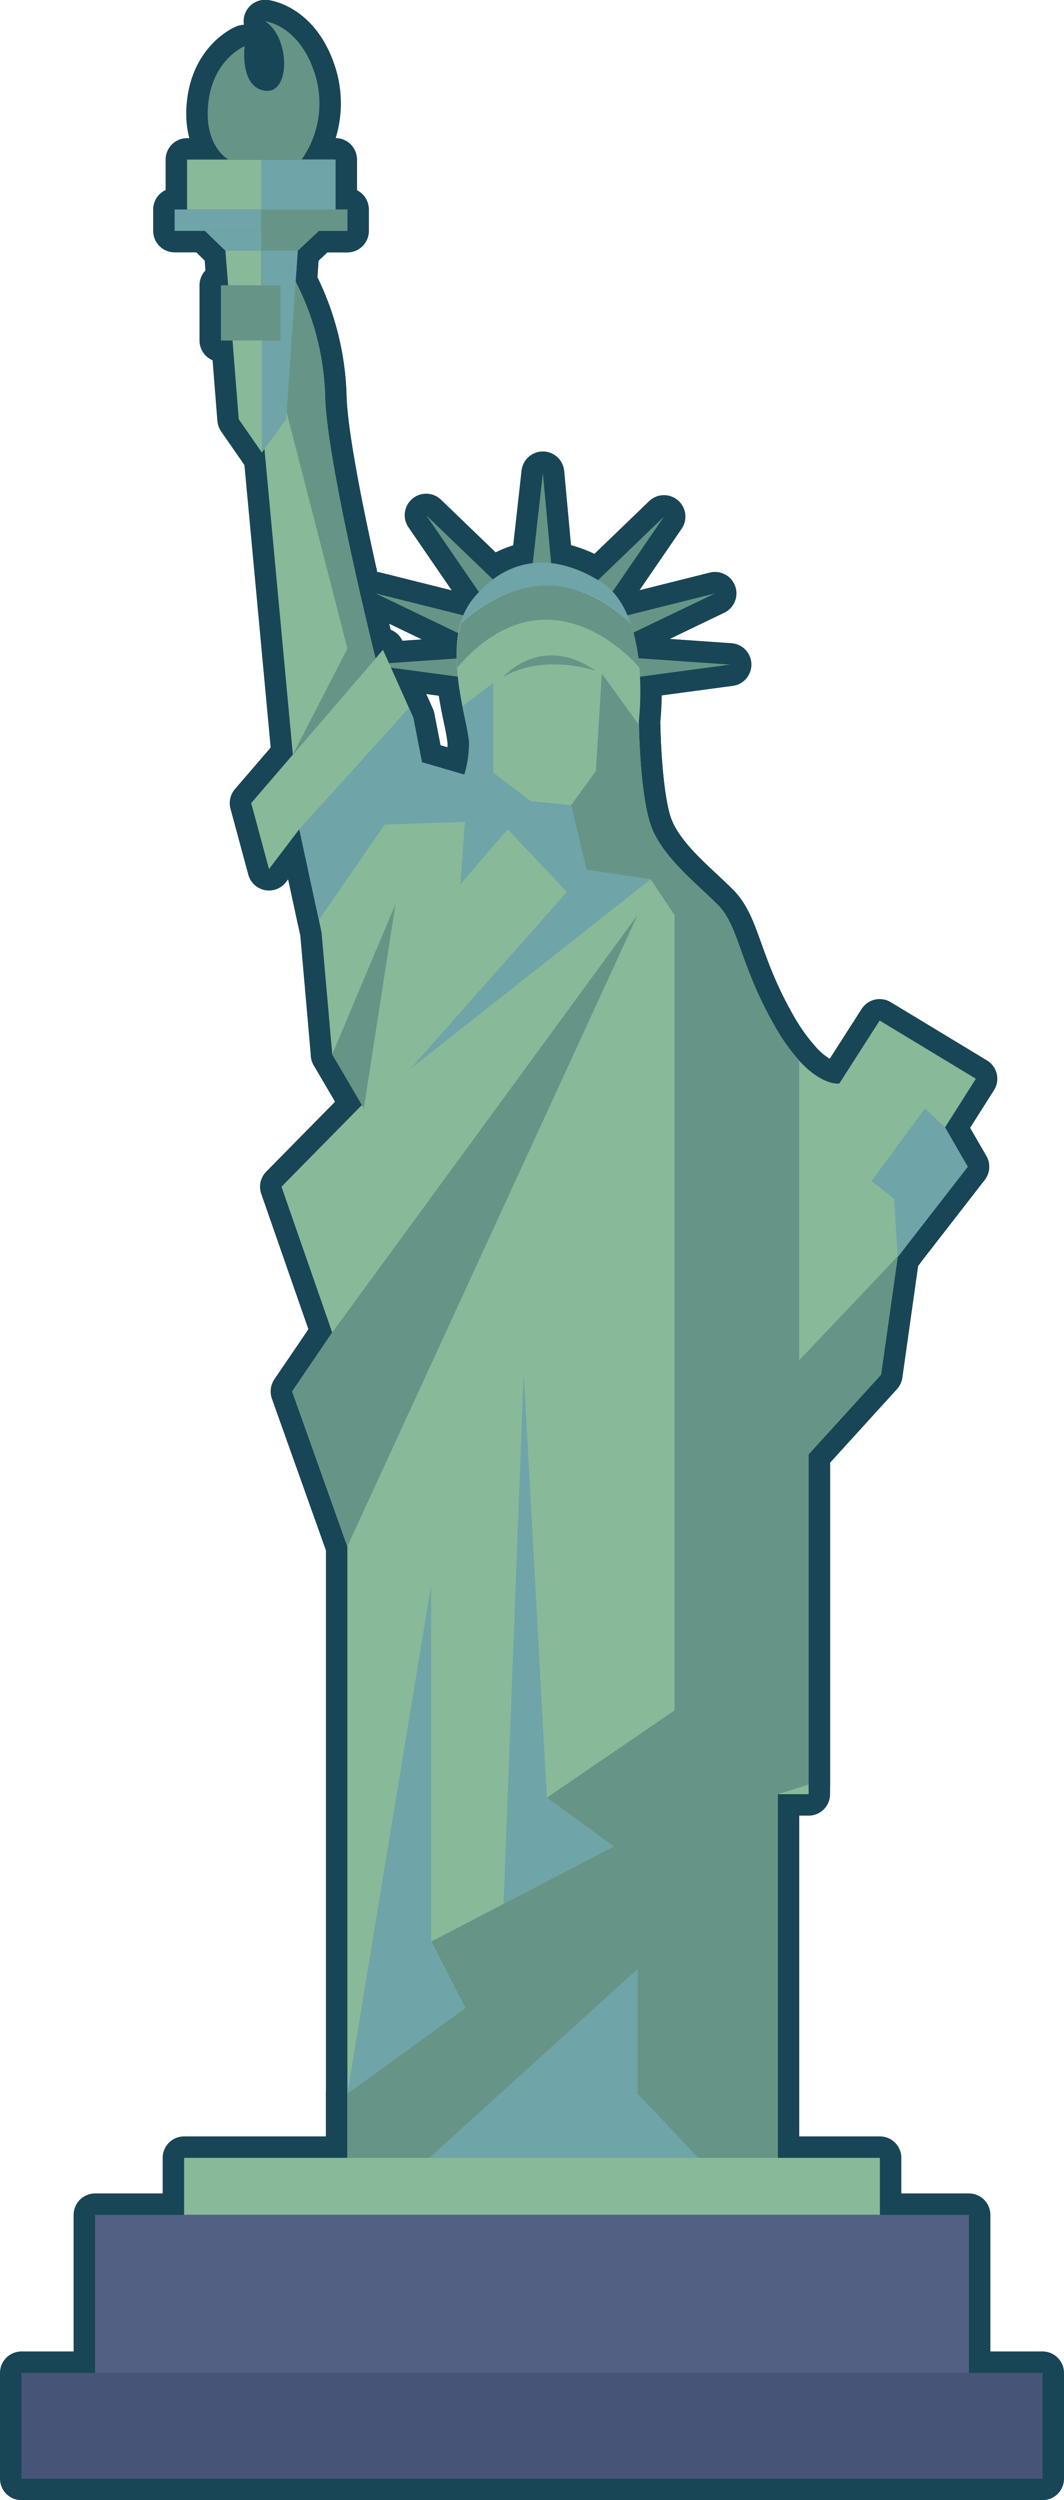 <svg id="Objects" xmlns="http://www.w3.org/2000/svg" viewBox="0 0 198.45 465.91"><defs><style>.cls-1{fill:none;stroke:#184656;stroke-linejoin:round;stroke-width:8px;}.cls-2{fill:#669587;}.cls-3{fill:#88b999;}.cls-4{fill:#6fa4a8;}.cls-5{fill:#526084;}.cls-6{fill:#465577;}</style></defs><polygon class="cls-1" points="102.84 105.4 99.32 105.4 101.25 88.13 102.84 105.4"/><polygon class="cls-1" points="114.03 110.58 111.32 108.33 123.84 96.27 114.03 110.58"/><polygon class="cls-1" points="117.72 118.09 116.5 114.8 133.36 110.58 117.72 118.09"/><polygon class="cls-1" points="118.96 126.16 118.81 122.65 136.15 123.85 118.96 126.16"/><polygon class="cls-1" points="89.3 110.3 92 108.05 79.48 96 89.3 110.3"/><polygon class="cls-1" points="85.68 118.09 86.91 114.8 70.05 110.58 85.68 118.09"/><polygon class="cls-1" points="85.85 126.16 86 122.65 68.66 123.85 85.85 126.16"/><path class="cls-1" d="M99.83,145.1l-5.65-12.62L69.6,161.05l3.32,12.29,5.65-7.42,4.15,19.21,2,22.76,5.65,9.3L75.25,232.54l9.46,27.16-7.47,11,10.3,28.9V413.5h80.27V345.74h5.76V282.41l13.51-14.85,3.1-21.92,13.07-16.83L199,221.5l5.76-9.08-17.94-10.85-7.53,11.74s-5.43.89-12.07-10.74S160.62,184,156.63,180s-10-8.63-12.29-14.28-2.44-19.93-2.44-19.93,2.44-19.93-7.08-25.91-18.16-4.21-24.14,3.54-.44,23-.44,26.35a20.92,20.92,0,0,1-.89,6l-7.75-1.55Z" transform="translate(-22.75 -11.39)"/><path class="cls-1" d="M108.74,127.48s15.14-15.65,31.59,0c-1.11-3.16-2.82-6-5.51-7.66-9.53-6-18.16-4.21-24.14,3.54a12.3,12.3,0,0,0-1.94,4.08Z" transform="translate(-22.75 -11.39)"/><rect class="cls-1" x="32.57" y="39.04" width="32.22" height="3.99"/><rect class="cls-1" x="48.68" y="39.04" width="16.11" height="3.99"/><rect class="cls-1" x="34.89" y="29.74" width="27.68" height="9.3"/><rect class="cls-1" x="48.74" y="29.74" width="13.84" height="9.3"/><polygon class="cls-1" points="38.22 43.03 48.68 53.16 59.47 43.03 38.22 43.03"/><polygon class="cls-1" points="42.04 46.73 44.53 78.13 48.84 84.33 53.38 78.13 55.53 46.73 42.04 46.73"/><path class="cls-1" d="M77.89,63.88a49.67,49.67,0,0,1,5.5,21.43c.33,12.46,9.4,48.78,9.4,48.78L77.37,152l-5.3-57Z" transform="translate(-22.75 -11.39)"/><path class="cls-1" d="M65.35,41.13s-4.67-2.49-3.74-10.63S68.38,20,68.38,20s-1,7.64,3.81,8.3,4.67-10,0-12.95c0,0,6.38.66,9.29,9.8A18.18,18.18,0,0,1,79,41.13Z" transform="translate(-22.75 -11.39)"/><polygon class="cls-1" points="61.96 248.32 118.94 170.48 64.79 288.18 54.49 259.28 61.96 248.32"/><polygon class="cls-1" points="55.82 154.53 76.28 131.93 77.08 133.72 78.7 142.03 86.6 144.34 94.69 154.53 85.88 164.77 86.71 153.15 71.77 153.65 59.47 171.42 55.82 154.53"/><polygon class="cls-1" points="61.96 196.5 73.76 168.48 67.86 206.57 61.96 196.5"/><path class="cls-1" d="M191,244.65h0L171.8,264.89V209a35.58,35.58,0,0,1-4.54-6.4c-6.64-11.63-6.64-18.6-10.63-22.59s-10-8.63-12.29-14.28c-2-4.92-2.37-16.39-2.43-19.26h0L135,136.91l-1.11,18.16-4.65,6.42,2.88,12,12,1.77,4.43,6.65V330.13L124.74,346.4l12.46,9.08-34,17.72,6.31,12.4L87.54,401.55V413.5h80.27V345.74l5.76-1.77V282.41l13.51-14.85,3.1-21.92Z" transform="translate(-22.75 -11.39)"/><polygon class="cls-1" points="80.4 361.81 80.4 295.49 64.79 390.16 86.71 374.21 80.4 361.81"/><polygon class="cls-1" points="101.99 335.01 97.68 255.96 93.93 354.77 114.45 344.1 101.99 335.01"/><polygon class="cls-1" points="80.07 402.12 118.94 366.91 118.94 390.16 130.23 402.12 80.07 402.12"/><path class="cls-1" d="M92.79,134.09s-9.07-36.32-9.4-48.78a49.67,49.67,0,0,0-5.5-21.43L74.55,81.76l13,50.5L77.37,152Z" transform="translate(-22.75 -11.39)"/><polygon class="cls-1" points="109.41 162.06 76.58 199.15 121.37 163.84 109.41 162.06"/><polygon class="cls-1" points="48.74 53.11 59.47 43.03 48.74 43.03 48.74 53.11"/><polygon class="cls-1" points="48.84 84.33 53.38 78.13 55.53 46.73 48.84 46.73 48.84 84.33"/><path class="cls-1" d="M142,135.78a34.31,34.31,0,0,0-1.66-8.26c-3.34-3.09-9.34-7.43-16.5-7-6.44.39-11.75,4-15.09,7a24.33,24.33,0,0,0-.72,8.27C125.42,115.77,141.91,135.69,142,135.78Z" transform="translate(-22.75 -11.39)"/><rect class="cls-1" x="34.34" y="402.12" width="129.77" height="10.63"/><rect class="cls-1" x="17.73" y="412.75" width="162.99" height="29.45"/><rect class="cls-1" x="4" y="442.2" width="190.45" height="19.71"/><path class="cls-1" d="M117.43,165.92l11.06,11.67,3.67-4.14-2.88-12-7.56-.77-7-5.32V138.68L109,143a63.5,63.5,0,0,1,1.25,6.8,20.92,20.92,0,0,1-.89,6Z" transform="translate(-22.75 -11.39)"/><polygon class="cls-1" points="176.29 210.12 172.53 206.57 162.56 220.08 166.77 223.41 167.43 234.25 180.5 217.43 176.29 210.12"/><path class="cls-1" d="M116.59,137.55s7.09-8.24,17.27-1.15C133.86,136.4,124.37,133.05,116.59,137.55Z" transform="translate(-22.75 -11.39)"/><rect class="cls-1" x="41.21" y="53.16" width="11.13" height="10.3"/><polygon class="cls-2" points="102.84 105.4 99.32 105.4 101.25 88.13 102.84 105.4"/><polygon class="cls-2" points="114.03 110.58 111.32 108.33 123.84 96.27 114.03 110.58"/><polygon class="cls-2" points="117.72 118.09 116.5 114.8 133.36 110.58 117.72 118.09"/><polygon class="cls-2" points="118.96 126.16 118.81 122.65 136.15 123.85 118.96 126.16"/><polygon class="cls-2" points="89.3 110.3 92 108.05 79.48 96 89.3 110.3"/><polygon class="cls-2" points="85.68 118.09 86.91 114.8 70.05 110.58 85.68 118.09"/><polygon class="cls-2" points="85.85 126.16 86 122.65 68.66 123.85 85.85 126.16"/><path class="cls-3" d="M99.83,145.1l-5.65-12.62L69.6,161.05l3.32,12.29,5.65-7.42,4.15,19.21,2,22.76,5.65,9.3L75.25,232.54l9.46,27.16-7.47,11,10.3,28.9V413.5h80.27V345.74h5.76V282.41l13.51-14.85,3.1-21.92,13.07-16.83L199,221.5l5.76-9.08-17.94-10.85-7.53,11.74s-5.43.89-12.07-10.74S160.62,184,156.63,180s-10-8.63-12.29-14.28-2.44-19.93-2.44-19.93,2.44-19.93-7.08-25.91-18.16-4.21-24.14,3.54-.44,23-.44,26.35a20.92,20.92,0,0,1-.89,6l-7.75-1.55Z" transform="translate(-22.75 -11.39)"/><path class="cls-4" d="M108.74,127.48s15.14-15.65,31.59,0c-1.11-3.16-2.82-6-5.51-7.66-9.53-6-18.16-4.21-24.14,3.54a12.3,12.3,0,0,0-1.94,4.08Z" transform="translate(-22.75 -11.39)"/><rect class="cls-4" x="32.57" y="39.04" width="32.22" height="3.99"/><rect class="cls-2" x="48.68" y="39.04" width="16.11" height="3.99"/><rect class="cls-3" x="34.89" y="29.74" width="27.68" height="9.3"/><rect class="cls-4" x="48.74" y="29.74" width="13.84" height="9.3"/><polygon class="cls-4" points="38.22 43.03 48.68 53.16 59.47 43.03 38.22 43.03"/><polygon class="cls-3" points="42.04 46.73 44.53 78.13 48.84 84.33 53.38 78.13 55.53 46.73 42.04 46.73"/><path class="cls-3" d="M77.89,63.88a49.67,49.67,0,0,1,5.5,21.43c.33,12.46,9.4,48.78,9.4,48.78L77.37,152l-5.3-57Z" transform="translate(-22.75 -11.39)"/><path class="cls-2" d="M65.35,41.13s-4.67-2.49-3.74-10.63S68.38,20,68.38,20s-1,7.64,3.81,8.3,4.67-10,0-12.95c0,0,6.38.66,9.29,9.8A18.18,18.18,0,0,1,79,41.13Z" transform="translate(-22.75 -11.39)"/><polygon class="cls-2" points="61.96 248.32 118.94 170.48 64.79 288.18 54.49 259.28 61.96 248.32"/><polygon class="cls-4" points="55.82 154.53 76.28 131.93 77.08 133.72 78.7 142.03 86.6 144.34 94.69 154.53 85.88 164.77 86.71 153.15 71.77 153.65 59.47 171.42 55.82 154.53"/><polygon class="cls-2" points="61.96 196.5 73.76 168.48 67.86 206.57 61.96 196.5"/><path class="cls-2" d="M191,244.65h0L171.8,264.89V209a35.58,35.58,0,0,1-4.54-6.4c-6.64-11.63-6.64-18.6-10.63-22.59s-10-8.63-12.29-14.28c-2-4.92-2.37-16.39-2.43-19.26h0L135,136.91l-1.11,18.16-4.65,6.42,2.88,12,12,1.77,4.43,6.65V330.13L124.74,346.4l12.46,9.08-34,17.72,6.31,12.4L87.54,401.55V413.5h80.27V345.74l5.76-1.77V282.41l13.51-14.85,3.1-21.92Z" transform="translate(-22.75 -11.39)"/><polygon class="cls-4" points="80.4 361.81 80.4 295.49 64.79 390.16 86.71 374.21 80.4 361.81"/><polygon class="cls-4" points="101.99 335.01 97.68 255.96 93.93 354.77 114.45 344.1 101.99 335.01"/><polygon class="cls-4" points="80.07 402.12 118.94 366.91 118.94 390.16 130.23 402.12 80.07 402.12"/><path class="cls-2" d="M92.79,134.09s-9.07-36.32-9.4-48.78a49.67,49.67,0,0,0-5.5-21.43L74.55,81.76l13,50.5L77.37,152Z" transform="translate(-22.75 -11.39)"/><polygon class="cls-4" points="109.41 162.06 76.58 199.15 121.37 163.84 109.41 162.06"/><polygon class="cls-2" points="48.74 53.11 59.47 43.03 48.74 43.03 48.74 53.11"/><polygon class="cls-4" points="48.84 84.33 53.38 78.13 55.53 46.73 48.84 46.73 48.84 84.33"/><path class="cls-2" d="M142,135.78a34.31,34.31,0,0,0-1.66-8.26c-3.34-3.09-9.34-7.43-16.5-7-6.44.39-11.75,4-15.09,7a24.33,24.33,0,0,0-.72,8.27C125.42,115.77,141.91,135.69,142,135.78Z" transform="translate(-22.75 -11.39)"/><rect class="cls-3" x="34.34" y="402.12" width="129.77" height="10.63"/><rect class="cls-5" x="17.73" y="412.75" width="162.99" height="29.45"/><rect class="cls-6" x="4" y="442.2" width="190.45" height="19.71"/><path class="cls-4" d="M117.43,165.92l11.06,11.67,3.67-4.14-2.88-12-7.56-.77-7-5.32V138.68L109,143a63.5,63.5,0,0,1,1.25,6.8,20.92,20.92,0,0,1-.89,6Z" transform="translate(-22.75 -11.39)"/><polygon class="cls-4" points="176.29 210.12 172.53 206.57 162.56 220.08 166.77 223.41 167.43 234.25 180.5 217.43 176.29 210.12"/><path class="cls-2" d="M116.59,137.55s7.09-8.24,17.27-1.15C133.86,136.4,124.37,133.05,116.59,137.55Z" transform="translate(-22.75 -11.39)"/><rect class="cls-2" x="41.21" y="53.16" width="11.13" height="10.3"/></svg>